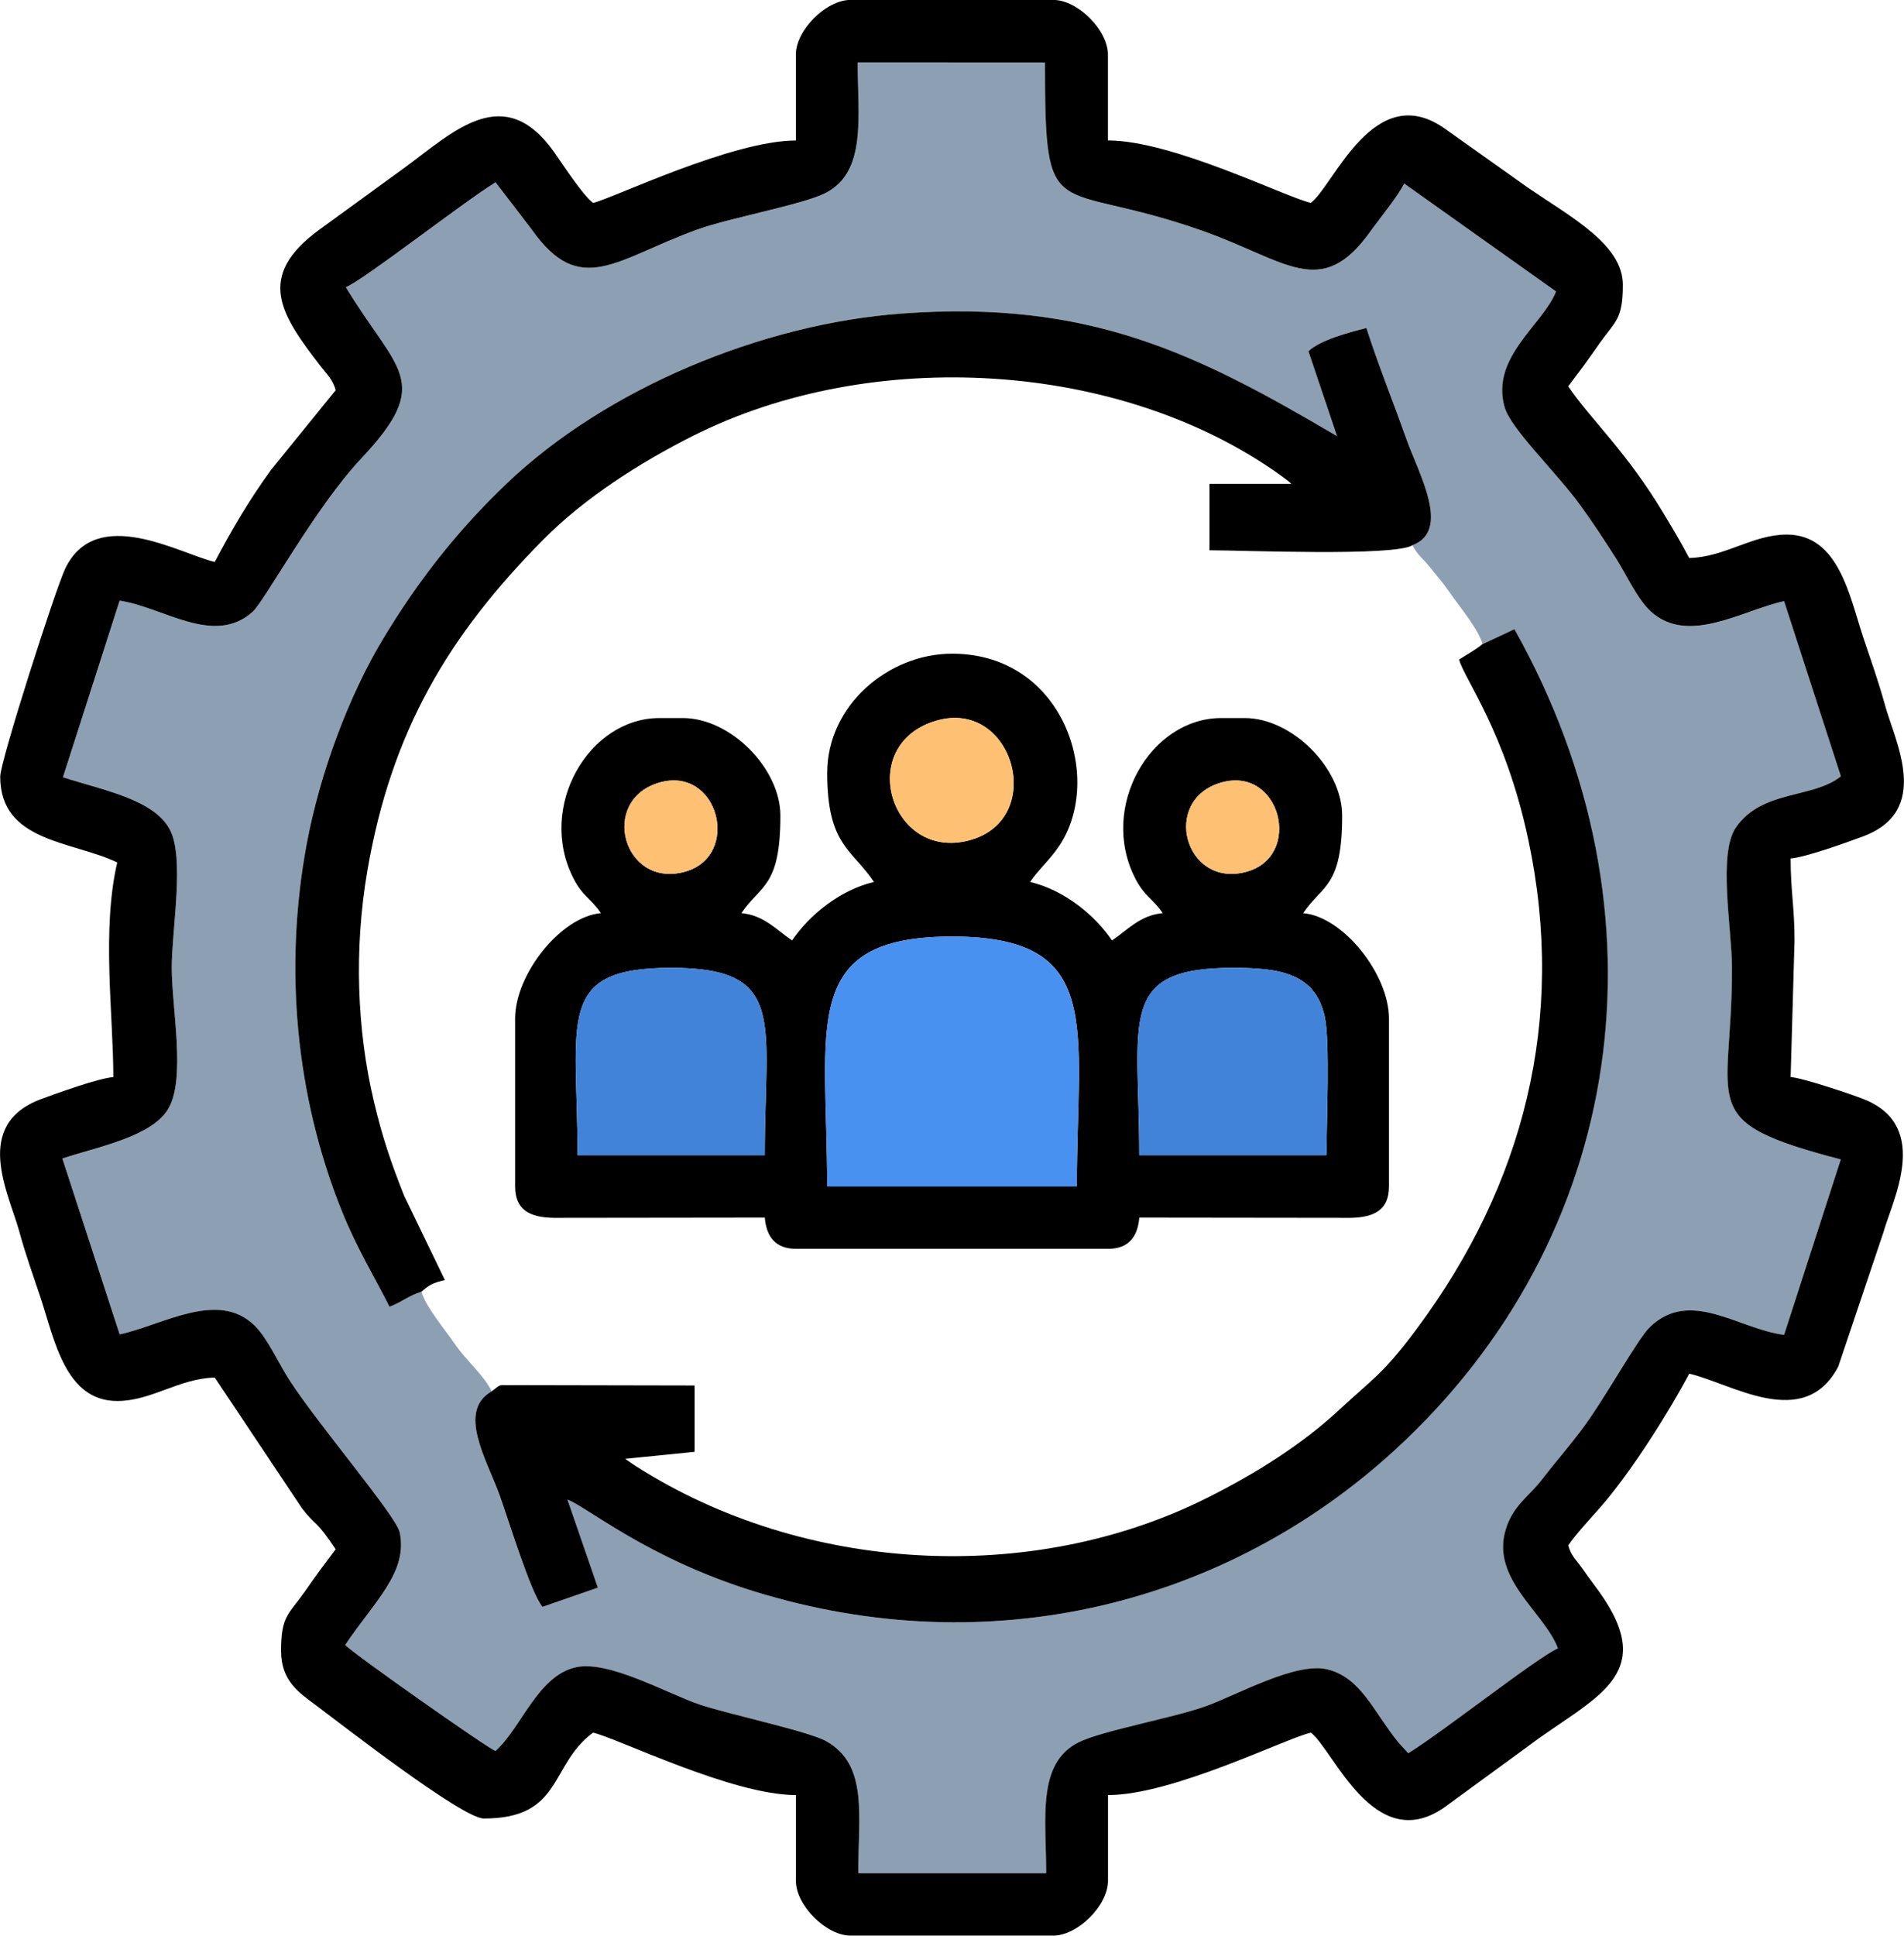 <?xml version="1.0" encoding="UTF-8"?>
<!DOCTYPE svg PUBLIC "-//W3C//DTD SVG 1.1//EN" "http://www.w3.org/Graphics/SVG/1.1/DTD/svg11.dtd">
<!-- Creator: CorelDRAW 2020 (64-Bit) -->
<svg xmlns="http://www.w3.org/2000/svg" xml:space="preserve" width="120.618mm" height="122.575mm" version="1.1" style="shape-rendering:geometricPrecision; text-rendering:geometricPrecision; image-rendering:optimizeQuality; fill-rule:evenodd; clip-rule:evenodd"
viewBox="0 0 379.53 385.68"
 xmlns:xlink="http://www.w3.org/1999/xlink"
 xmlns:xodm="http://www.corel.com/coreldraw/odm/2003">
 <defs>
  <style type="text/css">
   <![CDATA[
    .fil1 {fill:black}
    .fil3 {fill:#4183D9}
    .fil2 {fill:#4991F1}
    .fil0 {fill:#8D9FB2}
    .fil4 {fill:#FEC073}
   ]]>
  </style>
 </defs>
 <g id="Capa_x0020_1">
  <g id="_2695617062096">
   <path class="fil0" d="M281.52 108.64c1.24,2.2 1.9,2.35 3.56,4.44 1.59,1.99 2.34,2.73 3.76,4.79 1.91,2.75 5.93,7.59 6.68,10.45l6.33 -2.97c31.85,56.7 22.19,121.39 -23.82,163.55 -33.32,30.53 -80.34,42.84 -127.73,28.17 -21.29,-6.59 -33.55,-17.01 -37.21,-18.28l6.06 17.54 -11.03 3.82c-2.3,-2.55 -6.94,-17.82 -8.57,-22.3 -2.58,-7.09 -8.5,-16.72 -1.54,-20.66 -1.77,-3.44 -5.01,-6.01 -7.32,-9.37 -1.91,-2.77 -5.92,-7.59 -6.68,-10.45 -2.94,0.98 -3.76,2.03 -6.37,3.01 -3.09,-6.14 -6.46,-11.51 -9.48,-19.01 -9.22,-22.89 -11.59,-48.51 -7.06,-73.03 2.7,-14.62 8.59,-29.92 15.13,-40.82 7.11,-11.86 15.09,-21.93 24.78,-31.18 19.87,-18.95 50.85,-31.79 78.66,-33.85 37.46,-2.78 58.91,7.97 86.84,24.42l-5.7 -16.92c2.44,-2.26 7.98,-3.71 11.56,-4.62 2.29,7.22 5.32,14.67 7.97,22.13 2.42,6.82 9,18.26 1.18,21.15zm-212.57 -51.42c10.14,16.84 17.69,18.63 3.04,34.18 -9.12,9.68 -19.25,28.38 -21.6,30.49 -7.73,6.96 -17.75,-0.9 -26.53,-2.2l-11.3 35.19c8.03,2.58 18.08,4.38 21.29,10.39 3.03,5.67 0.4,19.85 0.4,27.57 0,8.07 2.85,22.04 -0.68,28.07 -3.22,5.51 -13.68,7.51 -21.13,9.93l11.43 35.05c8.69,-1.88 19.63,-8.91 26.92,-1.73 2.55,2.51 4.69,7.4 6.97,10.92 5.75,8.88 21.21,26.97 21.92,30.23 1.74,7.97 -5.11,13.89 -10.86,22.47 1.83,1.87 28.26,20.48 29.96,21.12 5.19,-4.68 8.33,-14.76 15.81,-16.64 6.51,-1.64 18.39,5.19 24.81,7.36 5.68,1.92 21.71,5.3 25.3,7.32 8.42,4.73 6.38,14.8 6.39,26.31l37.46 0c0,-10.83 -1.9,-21.87 6.44,-26.07 4.64,-2.33 18.98,-4.89 25.45,-7.23 6.24,-2.26 17.91,-8.85 24.16,-7.32 6.74,1.65 9.17,8.43 14.16,14.56l1.97 2.16c7.48,-4.67 25.68,-19.07 29.83,-20.9 -2.65,-7.16 -13.41,-13.81 -10.41,-23.68 1.48,-4.85 4.55,-6.48 7.18,-9.91 2.52,-3.27 5.04,-6.16 7.6,-9.5 4.87,-6.36 11.38,-18.48 14.01,-20.98 8.09,-7.69 17.55,0.44 26.7,1.6l11.3 -34.95c-29.43,-7.69 -21.63,-10.4 -21.69,-38.2 -0.02,-7.81 -2.85,-22.71 0.8,-27.97 5.24,-7.55 15.38,-5.69 20.91,-10.17l-11.32 -34.9c-8.37,1.82 -19.06,8.81 -26.51,2.1 -2.75,-2.48 -4.88,-7.33 -7.1,-10.8 -2.35,-3.66 -4.34,-6.71 -6.88,-10.23 -4.96,-6.87 -13.95,-15.29 -15.22,-19.74 -2.85,-9.96 7.7,-16.44 10.25,-23.04l-30.28 -21.51c-1.17,2.46 -4.84,6.9 -6.71,9.53 -9.9,13.87 -16.73,5.78 -33.7,-0.18 -29.66,-10.42 -31.18,0 -31.18,-33.47l-37.33 -0.02c0,10.88 1.86,21.83 -6.46,26.06 -4.51,2.29 -19.06,4.93 -25.45,7.23 -16.3,5.87 -23.38,13.77 -33.09,-0.02l-7.19 -9.37c-7.25,4.53 -25.98,19.27 -29.83,20.9z"/>
   <path class="fil1" d="M68.95 57.22c3.85,-1.63 22.59,-16.37 29.83,-20.9l7.19 9.37c9.71,13.8 16.79,5.9 33.09,0.02 6.39,-2.3 20.94,-4.94 25.45,-7.23 8.32,-4.22 6.46,-15.17 6.46,-26.06l37.33 0.02c-0,33.47 1.52,23.05 31.18,33.47 16.98,5.96 23.81,14.05 33.7,0.18 1.88,-2.63 5.55,-7.07 6.71,-9.53l30.28 21.51c-2.54,6.6 -13.1,13.08 -10.25,23.04 1.27,4.45 10.26,12.87 15.22,19.74 2.54,3.52 4.53,6.57 6.88,10.23 2.22,3.46 4.35,8.32 7.1,10.8 7.45,6.71 18.14,-0.28 26.51,-2.1l11.32 34.9c-5.52,4.48 -15.67,2.62 -20.91,10.17 -3.65,5.26 -0.82,20.16 -0.8,27.97 0.06,27.8 -7.74,30.51 21.69,38.2l-11.3 34.95c-9.16,-1.16 -18.61,-9.29 -26.7,-1.6 -2.63,2.5 -9.13,14.62 -14.01,20.98 -2.56,3.35 -5.08,6.23 -7.6,9.5 -2.64,3.43 -5.7,5.06 -7.18,9.91 -3.01,9.88 7.75,16.52 10.41,23.68 -4.15,1.82 -22.36,16.23 -29.83,20.9l-1.97 -2.16c-4.99,-6.13 -7.42,-12.91 -14.16,-14.56 -6.25,-1.53 -17.92,5.06 -24.16,7.32 -6.47,2.34 -20.81,4.9 -25.45,7.23 -8.35,4.2 -6.44,15.24 -6.44,26.07l-37.46 0c-0,-11.51 2.03,-21.58 -6.39,-26.31 -3.6,-2.02 -19.62,-5.39 -25.3,-7.32 -6.42,-2.18 -18.3,-9 -24.81,-7.36 -7.48,1.88 -10.63,11.97 -15.81,16.64 -1.7,-0.64 -28.13,-19.24 -29.96,-21.12 5.74,-8.59 12.59,-14.5 10.86,-22.47 -0.71,-3.26 -16.17,-21.35 -21.92,-30.23 -2.28,-3.52 -4.42,-8.41 -6.97,-10.92 -7.29,-7.19 -18.23,-0.15 -26.92,1.73l-11.43 -35.05c7.45,-2.42 17.9,-4.41 21.13,-9.93 3.53,-6.03 0.68,-20 0.68,-28.07 0,-7.72 2.63,-21.89 -0.4,-27.57 -3.21,-6 -13.26,-7.8 -21.29,-10.39l11.3 -35.19c8.78,1.3 18.8,9.16 26.53,2.2 2.35,-2.11 12.48,-20.81 21.6,-30.49 14.65,-15.55 7.1,-17.35 -3.04,-34.18zm89.71 -46.34l0 17.11c-12.75,0 -36.46,11.51 -40.43,12.44 -2.06,-1.51 -6.06,-7.71 -7.77,-10.12 -10.01,-14.15 -20.04,-4.08 -29.68,3l-17.11 12.44c-12.9,9.39 -7.61,17.03 0.24,27.22 1.3,1.69 2.43,2.64 3,4.78l-12.89 15.88c-4.43,6.14 -7.68,11.65 -11.21,18.34 -6.92,-1.61 -23.6,-11.54 -29.8,1.3 -1.92,3.99 -12.97,38.44 -12.97,41.46 0,13.11 14.4,12.82 23.33,17.11 -3.14,13.49 -0.78,30.3 -0.78,42.77 -3.04,0.25 -11.05,3.15 -14.31,4.35 -13.89,5.1 -6.54,18.82 -4.52,26.14 1.39,5.02 2.71,8.65 4.35,13.54 2.76,8.29 4.89,20.51 15.26,20.51 6.82,0 12.33,-4.51 19.44,-4.67l17.43 26.11c2.98,3.81 2.57,1.98 6.67,8.1l-3 4c-1.22,1.65 -2.1,2.95 -3.23,4.55 -3.17,4.47 -4.66,4.74 -4.66,11.67 0,6.01 3.55,8.34 6.99,10.89 4.58,3.4 29.08,22.54 33.44,22.54 15.77,0 13.03,-10.7 21.77,-17.11 5.05,1.18 27.71,12.44 40.43,12.44l0 17.11c0,4.86 6.03,10.89 10.89,10.89l40.43 0c4.86,0 10.89,-6.03 10.89,-10.89l0 -17.11c12.86,0 35.25,-11.23 40.43,-12.44 4.43,3.24 12.56,24.62 26.58,14.92l16.63 -12.14c12.93,-9.77 26.34,-13.93 14.33,-30.77 -1.14,-1.59 -2.02,-2.71 -3.27,-4.51 -1.41,-2.03 -2.36,-2.63 -2.95,-4.82 1.38,-2.07 4.53,-5.48 6.4,-7.6 5.94,-6.76 13.52,-18.7 17.71,-26.61 8.5,1.98 22.88,11.54 29.7,-1.4l9.01 -26.76c1.73,-6.27 9.53,-20.91 -3.6,-26.4 -2.22,-0.93 -12.32,-4.33 -14.9,-4.54l0.78 -27.22c0,-6.58 -0.78,-9.89 -0.78,-16.33 3.04,-0.25 11.05,-3.15 14.31,-4.35 13.89,-5.1 6.54,-18.82 4.52,-26.14 -1.39,-5.02 -2.71,-8.65 -4.35,-13.54 -2.76,-8.29 -4.89,-20.51 -15.26,-20.51 -6.82,0 -12.33,4.51 -19.44,4.67 -1.72,-3.26 -3.13,-5.59 -5.11,-8.89 -7.36,-12.31 -14.71,-18.92 -19,-25.32l3 -4c1.22,-1.65 2.1,-2.95 3.23,-4.55 3.17,-4.47 4.66,-4.74 4.66,-11.67 0,-8 -10.18,-13.4 -18.82,-19.29l-16.37 -11.62c-14.33,-10.5 -22.44,11.23 -27.02,14.58 -5.19,-1.21 -27.57,-12.44 -40.43,-12.44l0 -17.11c0,-4.86 -6.03,-10.89 -10.89,-10.89l-40.43 0c-4.86,0 -10.89,6.03 -10.89,10.89z"/>
   <path class="fil1" d="M164.88 236.39c0,-31.95 -5.67,-49.78 24.89,-49.78 30.53,0 24.9,17.83 24.88,49.78l-49.77 0zm62.21 -6.22c0,-26.89 -4.56,-37.33 18.66,-37.33 9.56,-0 16.38,1.17 18.3,9.65 1.11,4.89 0.36,21.59 0.36,27.68l-37.32 0zm-111.97 0c0,-26.89 -4.56,-37.33 18.66,-37.33 23.23,-0 18.66,10.71 18.66,37.33l-37.32 0zm128.18 -74.21c11.93,-3.55 16.56,14.71 5.09,17.76 -12.18,3.25 -17,-14.21 -5.09,-17.76zm-111.97 0c11.93,-3.55 16.56,14.71 5.09,17.76 -12.18,3.25 -17,-14.21 -5.09,-17.76zm55.36 -12.38c15.36,-4.43 22.12,19.75 6.47,23.87 -15.7,4.14 -22.78,-19.17 -6.47,-23.87zm-21.8 10.38c0,14.5 4.9,15.16 9.33,21.77 -6.79,1.58 -13,6.69 -16.33,11.66 -2.96,-1.98 -5.6,-5.07 -10.11,-5.44 3.8,-5.67 7.78,-5.07 7.78,-19.44 0,-9.38 -9.91,-19.44 -19.44,-19.44l-4.67 0c-14.1,0 -24.41,17.7 -17.15,31.93 1.89,3.7 3.48,3.96 5.49,6.95 -7.98,0.66 -17.11,12.16 -17.11,21l0 33.44c0,4.71 2.93,6.19 7.73,6.27l42.04 -0.05c0.32,3.83 2.15,6.22 6.22,6.22l62.21 0c4.07,0 5.9,-2.39 6.22,-6.22l42.04 0.05c4.8,-0.08 7.73,-1.56 7.73,-6.27l0 -33.44c0,-8.83 -9.13,-20.33 -17.11,-21 3.8,-5.67 7.78,-5.07 7.78,-19.44 0,-9.38 -9.91,-19.44 -19.44,-19.44l-4.67 0c-14.1,0 -24.41,17.7 -17.15,31.93 1.89,3.7 3.48,3.96 5.49,6.95 -4.51,0.38 -7.15,3.46 -10.11,5.44 -3.33,-4.97 -9.54,-10.08 -16.33,-11.66 1.64,-2.44 3.97,-4.4 5.9,-7.32 8.84,-13.42 0.77,-38.16 -21.45,-38.16 -12.72,0 -24.88,10.33 -24.88,23.7z"/>
   <path class="fil1" d="M295.52 128.33c-1.37,1.16 -3.16,2.08 -4.67,3.09 1.05,3.94 9.23,14.36 13.81,35.96 7.6,35.85 -1,68.75 -22.14,97.24 -6.85,9.23 -8.89,10.08 -15.58,16.3 -7.57,7.03 -16.72,12.7 -26.11,17.43 -35.5,17.87 -80.94,14.89 -113.9,-6.11 -0.51,-0.32 -1.33,-0.87 -1.86,-1.25 -0.13,-0.1 -0.32,-0.23 -0.45,-0.32l13.84 -1.39 0 -13.22 -35.81 -0.07c-3.6,0.12 -2.37,-0.47 -4.62,1.21 -6.96,3.94 -1.05,13.57 1.54,20.66 1.63,4.48 6.28,19.75 8.57,22.3l11.03 -3.82 -6.06 -17.54c3.66,1.28 15.92,11.7 37.21,18.28 47.39,14.66 94.41,2.35 127.73,-28.17 46.01,-42.16 55.67,-106.85 23.82,-163.55l-6.33 2.97z"/>
   <path class="fil1" d="M84.01 257.36c1.59,-1.36 2.25,-1.75 4.67,-2.31l-8.11 -16.77c-2.58,-6.51 -4.31,-11.5 -6.05,-18.84 -3.34,-14.13 -4,-30.16 -1.29,-45.94 4.79,-27.94 16.29,-47.04 35.08,-66 8.24,-8.31 19.26,-15.35 29.87,-20.68 35.66,-17.92 85.17,-15.01 117.07,7.88l0.9 0.66c1.36,1.05 0.56,0.44 1.27,1.06l-16.33 0 0 13.22c6.58,0 36.93,1.26 40.43,-1 7.82,-2.89 1.24,-14.33 -1.18,-21.15 -2.64,-7.45 -5.67,-14.9 -7.97,-22.13 -3.59,0.91 -9.12,2.36 -11.56,4.62l5.7 16.92c-27.93,-16.45 -49.38,-27.2 -86.84,-24.42 -27.81,2.06 -58.79,14.91 -78.66,33.85 -9.7,9.25 -17.67,19.32 -24.78,31.18 -6.54,10.89 -12.42,26.2 -15.13,40.82 -4.53,24.52 -2.17,50.14 7.06,73.03 3.02,7.49 6.39,12.86 9.48,19.01 2.61,-0.98 3.44,-2.03 6.37,-3.01z"/>
   <path class="fil2" d="M164.88 236.39l49.77 0c0.01,-31.95 5.64,-49.78 -24.88,-49.78 -30.55,0 -24.89,17.83 -24.89,49.78z"/>
   <path class="fil3" d="M115.12 230.17l37.32 0c0,-26.62 4.57,-37.33 -18.66,-37.33 -23.23,0 -18.66,10.44 -18.66,37.33z"/>
   <path class="fil3" d="M227.09 230.17l37.32 0c0,-6.09 0.75,-22.79 -0.36,-27.68 -1.93,-8.48 -8.75,-9.65 -18.3,-9.65 -23.23,0 -18.66,10.44 -18.66,37.33z"/>
   <path class="fil4" d="M186.68 143.58c-16.32,4.7 -9.24,28.01 6.47,23.87 15.65,-4.12 8.9,-28.3 -6.47,-23.87z"/>
   <path class="fil4" d="M131.33 155.96c-11.91,3.55 -7.09,21.01 5.09,17.76 11.47,-3.06 6.84,-21.32 -5.09,-17.76z"/>
   <path class="fil4" d="M243.3 155.96c-11.91,3.55 -7.09,21.01 5.09,17.76 11.47,-3.06 6.84,-21.32 -5.09,-17.76z"/>
  </g>
 </g>
</svg>
